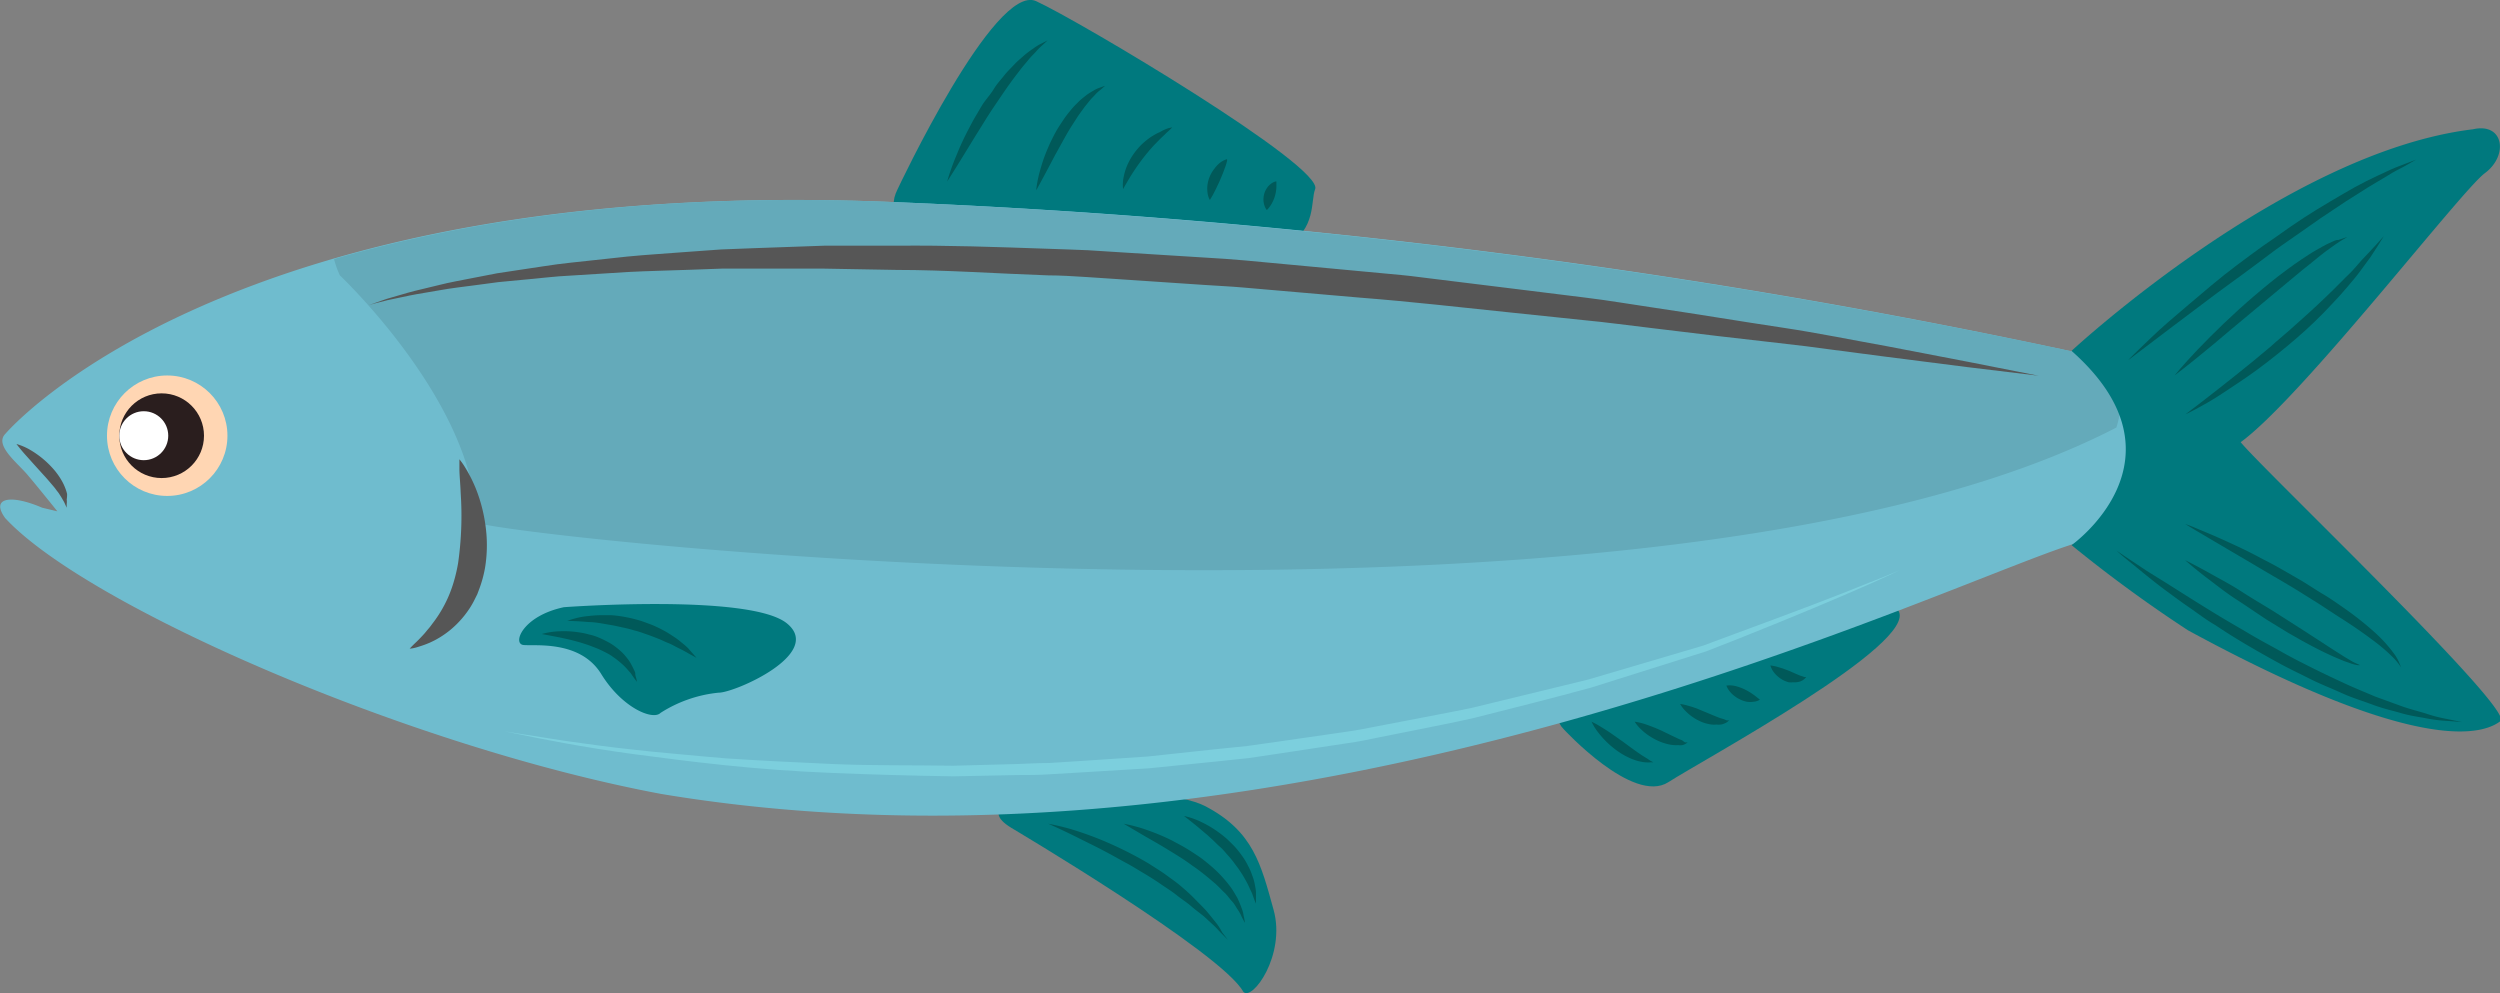 <svg xmlns="http://www.w3.org/2000/svg" viewBox="0 0 193.02 76.67"><rect x="0" y="0" width="193.02" height="76.67" fill="#808080" stroke="none"/><defs><style>.cls-1{fill:#00797e;}.cls-2{fill:#6fbcce;}.cls-3{opacity:0.1;}.cls-4{fill:#565656;}.cls-5{fill:#ffd6b3;}.cls-6{fill:#2a1e1e;}.cls-7{fill:#fff;}.cls-8{fill:#005959;}.cls-9{fill:#7ccfdd;}</style></defs><title>Asset 22</title><g id="Layer_2" data-name="Layer 2"><g id="Layer_1-2" data-name="Layer 1"><path class="cls-1" d="M93.07,62.25c-3.7-1.95-20.1-1.47-15,1.66,0,0,16.27,9.64,17.92,12.66.68.78,3.31-2.83,2.34-6.33S96.77,64.19,93.07,62.25Z"/><path class="cls-1" d="M120.73,56.3s5.36,5.84,8.08,4.09,19.34-10.72,17.76-13.25S116.55,52.11,120.73,56.3Z"/><path class="cls-1" d="M80,.09C76.8-1.37,69.3,14.61,69.3,14.61c-1.88,3.74,5.65,3,10.52,4.19,23.67,4.48,21-2.44,21.72-4.19S83.23,1.56,80,.09Z"/><path class="cls-2" d="M160.68,27.28a536.86,536.86,0,0,0-92-11.69C17.28,13.51.4,33.51.4,33.51c-.83.86.91,2.2,1.69,3.11s2.34,2.86,2.34,2.86l-1.17-.28c-2.47-1.06-4-.77-2.86.8,6.23,6.75,31.17,17.66,50.66,21.3,49.88,8.31,100.27-16.88,109.62-19.48C171.33,34.29,160.68,27.28,160.68,27.28Z"/><path class="cls-1" d="M60.78,48.15C58,45.81,43.54,46.88,43.54,46.88c-3.21.68-4,2.83-3.12,2.92s4.38-.39,6,2.24,4,3.6,4.58,3a10.18,10.18,0,0,1,4.48-1.56C56.69,53.5,63.6,50.49,60.78,48.15Z"/><path class="cls-2" d="M68.72,15.59C50.19,14.84,36.18,17,25.79,20a7.14,7.14,0,0,0,.45,1.26s10.52,9.94,10.52,19.09c3.31,1.17,91.18,11,126.64-7.34a41.76,41.76,0,0,0-3.29-5.84A541.47,541.47,0,0,0,68.72,15.59Z"/><g class="cls-3"><path d="M160.68,27.28a546.1,546.1,0,0,0-92-11.69C50.19,14.84,36.18,17,25.79,20a7.14,7.14,0,0,0,.45,1.26s10.52,9.94,10.52,19.09c3.31,1.17,91.18,11,126.64-7.34C164.47,29.72,162.48,28.3,160.68,27.28Z"/></g><path class="cls-4" d="M36.78,37.83a10.82,10.82,0,0,0-.88-1.76,5.38,5.38,0,0,0-.43-.61l0,.74c0,.46.07,1.12.1,1.89a25.91,25.91,0,0,1-.2,5.38,12.18,12.18,0,0,1-.31,1.36,10.09,10.09,0,0,1-.45,1.26,9.66,9.66,0,0,1-1.24,2.08,4.57,4.57,0,0,1-.33.42c-.11.13-.21.26-.32.38s-.4.43-.57.59c-.33.31-.52.52-.52.52s.27,0,.73-.16a7.31,7.31,0,0,0,.82-.3,6.8,6.8,0,0,0,1-.55,7,7,0,0,0,1.07-.87,7.44,7.44,0,0,0,1-1.22,6.27,6.27,0,0,0,.41-.72l.19-.38.15-.4a9.28,9.28,0,0,0,.45-1.65,10.62,10.62,0,0,0,.14-1.68,10.77,10.77,0,0,0-.11-1.6A12,12,0,0,0,36.78,37.83Z"/><path class="cls-1" d="M173,34.14c4.76-3.48,17-19.4,18.85-20.77s1.46-3.93-.91-3.39c-14.46,1.74-31,17.11-31,17.11,9.42,8.33,0,15,0,15a105.68,105.68,0,0,0,9,6.58c18.39,10,23,7.87,24.12,7S174.52,36.06,173,34.14Z"/><circle class="cls-5" cx="12.91" cy="33.64" r="4.65"/><circle class="cls-6" cx="12.48" cy="33.64" r="3.27"/><circle class="cls-7" cx="11.1" cy="33.64" r="1.89"/><path class="cls-4" d="M5.18,38.14a3.31,3.31,0,0,0-.16-.5,3.7,3.7,0,0,0-.25-.52,4.81,4.81,0,0,0-.33-.51,5.29,5.29,0,0,0-.4-.49,7.23,7.23,0,0,0-1.77-1.42,4.6,4.6,0,0,0-1-.42s.25.34.65.79l.68.76.77.85c.26.28.51.58.74.85s.21.28.32.41.18.26.26.38.14.24.2.34a1.73,1.73,0,0,1,.14.28l.12.26s0-.1,0-.29a1.17,1.17,0,0,0,0-.34A2.31,2.31,0,0,0,5.18,38.14Z"/><path class="cls-8" d="M49,51.83c-.07-.16-.16-.34-.26-.53a3.1,3.1,0,0,0-.4-.58,3.56,3.56,0,0,0-.56-.57,5,5,0,0,0-.69-.5c-.25-.14-.51-.27-.78-.39s-.54-.21-.82-.27a5.85,5.85,0,0,0-.81-.17,7.43,7.43,0,0,0-1.45-.08,5.67,5.67,0,0,0-1.4.21l1.36.26c.4.09.86.18,1.34.32.24.06.48.14.73.22s.49.18.73.27.48.21.7.32.45.23.64.38a5.46,5.46,0,0,1,.55.42,4.93,4.93,0,0,1,.46.43l.36.41.24.35.23.31s0-.14-.08-.38S49.09,52,49,51.83Z"/><path class="cls-8" d="M53.13,50.05a5.73,5.73,0,0,0-.53-.46,5.28,5.28,0,0,0-.67-.49,7.72,7.72,0,0,0-.8-.48,9.11,9.11,0,0,0-.91-.42c-.32-.11-.64-.25-1-.34a10.06,10.06,0,0,0-1-.23,8.75,8.75,0,0,0-1-.13c-.32,0-.64,0-.93,0a8.06,8.06,0,0,0-.83.06,6.15,6.15,0,0,0-1.66.38s.68,0,1.67.09c.49,0,1.06.12,1.66.22.3.05.61.12.92.19a9.31,9.31,0,0,1,.94.24c.32.07.62.19.92.29s.59.22.88.33.55.25.81.35.49.24.71.35.43.21.6.31l.46.26.41.22-.31-.35Z"/><path class="cls-8" d="M93.9,71.26c-.2-.25-.43-.54-.68-.84s-.57-.6-.89-.93a13.77,13.77,0,0,0-1.07-1c-.37-.33-.8-.62-1.22-.93s-.88-.58-1.32-.87A27.76,27.76,0,0,0,86,65.27a25,25,0,0,0-2.52-1,17.65,17.65,0,0,0-2.55-.67s1,.43,2.37,1.12l1.13.56c.4.2.82.42,1.25.65s.86.48,1.31.72.89.52,1.33.78.88.54,1.3.83.85.55,1.22.85.78.55,1.11.84.68.54,1,.8l.78.72c.23.22.41.43.57.59l.51.51L94.37,72C94.24,71.76,94.1,71.51,93.9,71.26Z"/><path class="cls-8" d="M95.84,70.06a7,7,0,0,0-.32-.76c-.16-.26-.31-.55-.52-.83a10.42,10.42,0,0,0-.7-.84,9.79,9.79,0,0,0-.84-.8c-.3-.25-.61-.51-.94-.73s-.66-.44-1-.64-.68-.37-1-.55a16.15,16.15,0,0,0-1.86-.79,11.84,11.84,0,0,0-1.9-.52l1.7,1c.51.29,1.09.62,1.71,1s1.27.77,1.88,1.23c.32.21.62.44.91.67s.57.47.84.7.49.49.73.71.4.48.6.69.3.45.44.64a3,3,0,0,1,.29.53l.25.48s0-.19-.09-.54A2.44,2.44,0,0,0,95.84,70.06Z"/><path class="cls-8" d="M96.88,68.28a3.57,3.57,0,0,0-.2-.69,4,4,0,0,0-.32-.74,5,5,0,0,0-.44-.74,8.48,8.48,0,0,0-.55-.7c-.2-.22-.42-.42-.63-.63a8.5,8.5,0,0,0-.67-.53,8,8,0,0,0-1.29-.77A5.76,5.76,0,0,0,91.41,63s.47.35,1.12.89l.52.44c.19.15.37.33.56.5s.37.37.58.55.38.39.56.6a8.11,8.11,0,0,1,.52.62c.15.22.33.42.46.64a6.5,6.5,0,0,1,.39.63,6.31,6.31,0,0,1,.31.59c.08.19.17.36.24.52l.15.42c.09.24.15.37.15.37s0-.14,0-.4,0-.29,0-.47S96.92,68.5,96.88,68.28Z"/><path class="cls-8" d="M127.18,58.57l-.31-.19c-.44-.28-1-.7-1.56-1.11l-.85-.6c-.27-.19-.54-.36-.77-.5a8.07,8.07,0,0,0-.81-.45,4.2,4.2,0,0,0,.49.8,7,7,0,0,0,1.45,1.42,5.64,5.64,0,0,0,.95.56,3.51,3.51,0,0,0,.48.19,2.85,2.85,0,0,0,.45.12,2.06,2.06,0,0,0,.39.05,1.15,1.15,0,0,0,.31,0l.26,0-.23-.12Z"/><path class="cls-8" d="M129.88,57.16l-.25-.1-.61-.29-.7-.34c-.24-.11-.49-.22-.73-.31s-.47-.18-.67-.24a4.57,4.57,0,0,0-.71-.16,2.89,2.89,0,0,0,.47.57,4.17,4.17,0,0,0,.57.47,4.9,4.9,0,0,0,.73.42,4.13,4.13,0,0,0,.82.28,2.55,2.55,0,0,0,.77.07,1.19,1.19,0,0,0,.32,0,.84.84,0,0,0,.23-.09,1.37,1.37,0,0,0,.18-.12l-.2,0A1.64,1.64,0,0,1,129.88,57.16Z"/><path class="cls-8" d="M133.11,55.53l-.24-.07c-.34-.11-.77-.31-1.22-.49L131,54.7c-.22-.08-.43-.15-.62-.2a4.52,4.52,0,0,0-.66-.15,2.37,2.37,0,0,0,.42.55,3.72,3.72,0,0,0,1.22.83,3,3,0,0,0,.78.21,1.88,1.88,0,0,0,.38,0,1.55,1.55,0,0,0,.35,0,1.16,1.16,0,0,0,.29-.09.67.67,0,0,0,.2-.11l.15-.12-.19,0Z"/><path class="cls-8" d="M134.71,53.23a3.65,3.65,0,0,0-.47-.19,2.77,2.77,0,0,0-.45-.11,2.17,2.17,0,0,0-.5,0,1.56,1.56,0,0,0,.25.44,2,2,0,0,0,.34.34,2.32,2.32,0,0,0,.46.29,2.11,2.11,0,0,0,.53.18,1.62,1.62,0,0,0,.51,0,1.06,1.06,0,0,0,.37-.09l.13-.07-.38-.3A4.75,4.75,0,0,0,134.71,53.23Z"/><path class="cls-8" d="M139,52.17l-.19-.08-.21-.09-.45-.2-.48-.18-.46-.14a3.15,3.15,0,0,0-.52-.1,1.47,1.47,0,0,0,.24.49,1.92,1.92,0,0,0,.37.39,2.08,2.08,0,0,0,.52.32,2,2,0,0,0,.3.1,2,2,0,0,0,.31,0,1.43,1.43,0,0,0,.57-.07,1,1,0,0,0,.35-.22.9.9,0,0,0,.1-.12l-.15,0C139.25,52.25,139.13,52.2,139,52.17Z"/><path class="cls-8" d="M79.79,3.74a7.39,7.39,0,0,0-.71.53c-.24.22-.52.44-.77.71s-.54.54-.79.86-.54.62-.77,1-.5.69-.73,1-.45.73-.67,1.09-.4.73-.59,1.08c-.37.71-.68,1.39-.92,2a16.72,16.72,0,0,0-.71,2s.47-.72,1.13-1.8l1.13-1.84c.42-.66.85-1.39,1.32-2.08s.93-1.39,1.38-2c.23-.32.46-.61.68-.9s.44-.53.64-.78.41-.44.58-.63a4.8,4.8,0,0,1,.47-.47l.43-.4-.52.27A3.47,3.47,0,0,0,79.79,3.74Z"/><path class="cls-8" d="M84.42,7a5.42,5.42,0,0,0-.55.35c-.18.15-.4.31-.59.5s-.4.39-.59.63a8.87,8.87,0,0,0-.56.73c-.17.26-.35.52-.51.79s-.3.55-.44.83-.25.56-.37.83a12.72,12.72,0,0,0-.51,1.51,8.93,8.93,0,0,0-.3,1.53s.31-.55.74-1.36l.73-1.38c.28-.5.55-1,.86-1.55s.62-1,.93-1.49l.47-.65.45-.56c.15-.17.3-.31.42-.45A3.08,3.08,0,0,1,85,6.91l.32-.29-.41.15A2.15,2.15,0,0,0,84.42,7Z"/><path class="cls-8" d="M89.55,10.2a2.76,2.76,0,0,0-.45.23,4.13,4.13,0,0,0-.47.31,5.64,5.64,0,0,0-.46.39,5.07,5.07,0,0,0-.42.46,4.94,4.94,0,0,0-.64,1,4.32,4.32,0,0,0-.21.52,3.77,3.77,0,0,0-.13.49,2.94,2.94,0,0,0-.06,1s.2-.36.5-.86c.15-.25.33-.53.53-.82s.42-.59.65-.88.24-.28.35-.43l.36-.4c.25-.25.47-.49.69-.69s.2-.2.29-.28l.23-.21.2-.2-.28.06A3.27,3.27,0,0,0,89.55,10.2Z"/><path class="cls-8" d="M93.78,13a2.65,2.65,0,0,0-.36.59,2.57,2.57,0,0,0-.19.66,2.14,2.14,0,0,0,0,.61,1.46,1.46,0,0,0,.18.58s.14-.21.29-.5.16-.31.24-.48.17-.35.25-.54.16-.37.23-.55.13-.35.19-.51.09-.29.12-.4,0-.17,0-.17a1.63,1.63,0,0,0-.54.28A2.2,2.2,0,0,0,93.78,13Z"/><path class="cls-8" d="M98.54,14a.94.94,0,0,0-.41.19,1.23,1.23,0,0,0-.3.31,1.49,1.49,0,0,0-.21.43,1.57,1.57,0,0,0-.07.47,1.37,1.37,0,0,0,.06.42,1.09,1.09,0,0,0,.2.4,2.23,2.23,0,0,0,.27-.33,2.26,2.26,0,0,0,.19-.33,2.68,2.68,0,0,0,.15-.37,3.1,3.1,0,0,0,.13-.75c0-.11,0-.22,0-.3S98.54,14,98.54,14Z"/><path class="cls-8" d="M184.29,13.23c-.47.22-1,.46-1.58.75s-1.18.62-1.82,1-1.3.76-2,1.19-1.38.87-2.07,1.35-1.4,1-2.09,1.46c-1.38,1-2.74,2-4,3.06s-2.37,2-3.33,2.83-1.72,1.6-2.26,2.11-.83.83-.83.83l3.39-2.57,3.48-2.62,2-1.46c.67-.5,1.36-1,2-1.49s1.38-1,2.06-1.47l2-1.4,1.91-1.27,1.74-1.1,1.49-.89c.44-.28.84-.48,1.17-.65l1-.57-1.1.42C185.18,12.85,184.76,13,184.29,13.23Z"/><path class="cls-8" d="M182.79,19.61c-.27.28-.58.6-.91,1s-.71.72-1.09,1.12-.81.8-1.24,1.22-.89.84-1.36,1.27-.95.85-1.43,1.28-1,.84-1.45,1.26l-1.43,1.19c-.94.76-1.82,1.47-2.58,2.06s-1.4,1.1-1.86,1.44l-.71.54s.3-.13.8-.4,1.22-.66,2-1.18,1.77-1.15,2.76-1.88,2-1.54,3-2.4,1.93-1.76,2.76-2.66c.42-.44.82-.88,1.18-1.31s.71-.83,1-1.23.56-.76.79-1.08l.56-.86c.3-.48.47-.76.47-.76s-.22.24-.6.67Z"/><path class="cls-8" d="M187.33,55.1c-.54-.17-1.17-.32-1.83-.55l-2.12-.77c-.74-.32-1.52-.63-2.32-1s-1.61-.75-2.43-1.16-1.66-.83-2.47-1.29-1.64-.89-2.43-1.36-1.58-.92-2.33-1.37c-1.5-.91-2.89-1.79-4.07-2.54l-1.61-1-1.23-.82-1.07-.72s.34.32,1,.85,1.54,1.28,2.67,2.13c.57.42,1.18.88,1.85,1.34s1.36,1,2.11,1.43c1.48,1,3.1,1.94,4.76,2.85.82.46,1.68.86,2.51,1.28s1.69.75,2.5,1.12,1.63.61,2.4.9,1.52.45,2.2.65,1.33.28,1.9.39a10.68,10.68,0,0,0,1.48.19l1.29.1-1.27-.26A10.5,10.5,0,0,1,187.33,55.1Z"/><path class="cls-8" d="M184.94,50.61a10.75,10.75,0,0,0-1.53-1.73,24.71,24.71,0,0,0-2.53-2c-.49-.34-1-.7-1.51-1s-1.06-.67-1.6-1l-1.63-.94c-.54-.31-1.08-.59-1.61-.86-1-.55-2-1-2.9-1.41s-1.59-.68-2.1-.9-.81-.31-.81-.31l.74.45,2,1.18,2.77,1.63c1,.6,2.1,1.22,3.16,1.87l1.6,1,1.53,1c1,.63,1.89,1.24,2.63,1.8a13.16,13.16,0,0,1,1.71,1.47,5.52,5.52,0,0,1,.4.49l.13.18-.09-.21A3.56,3.56,0,0,0,184.94,50.61Z"/><path class="cls-8" d="M181.63,51.08c-.18-.11-.41-.24-.67-.4l-.85-.54L178,48.77l-2.44-1.56c-.84-.52-1.67-1-2.47-1.52s-1.54-.91-2.19-1.27c-1.29-.73-2.19-1.17-2.19-1.17s.74.67,1.93,1.56c.59.45,1.29,1,2.05,1.49s1.59,1.07,2.42,1.61l1.26.77c.41.26.84.48,1.24.72.81.45,1.58.85,2.26,1.16.33.16.66.29.94.41s.54.19.74.27a3.07,3.07,0,0,0,.5.12l.17,0-.16-.08A4.48,4.48,0,0,1,181.63,51.08Z"/><path class="cls-8" d="M179.83,18.77c-.31.14-.62.33-1,.54s-.72.45-1.11.7-.79.55-1.2.85c-.82.6-1.66,1.29-2.49,2s-1.62,1.43-2.35,2.13-1.4,1.37-2,2c-1.12,1.17-1.79,2-1.79,2s.87-.65,2.12-1.68c.63-.51,1.35-1.11,2.12-1.77l2.4-2,2.4-2c.39-.31.75-.64,1.12-.92s.69-.57,1-.81.6-.48.87-.66.49-.36.69-.48l.63-.38-.71.24C180.39,18.5,180.14,18.63,179.83,18.77Z"/><path class="cls-4" d="M145.63,26.72c-2.43-.43-5.17-1-8.18-1.45s-6.27-1-9.72-1.51c-1.73-.25-3.49-.56-5.31-.78l-5.57-.69-5.76-.71c-1-.11-1.95-.26-2.94-.35l-3-.28-6-.56c-2-.19-4-.39-6.07-.5L87,19.51l-3-.19c-1-.05-2-.07-3-.11-4-.14-7.94-.28-11.75-.24-1.91,0-3.78,0-5.62,0l-5.38.19-2.58.1-2.5.18c-1.64.13-3.23.22-4.75.37l-4.35.47c-1.38.14-2.68.38-3.91.55l-1.78.27-1.65.32c-1.05.21-2,.37-2.89.6s-1.64.38-2.31.57l-1.69.49-1,.35-.35.13.36-.11,1.05-.27,1.71-.36c.67-.14,1.46-.25,2.33-.41s1.85-.27,2.9-.41l1.65-.22,1.78-.17c1.23-.1,2.53-.28,3.91-.34L48.5,21c1.51-.08,3.1-.11,4.73-.17l2.49-.09,2.57,0,5.35,0,5.58.1c3.79,0,7.71.28,11.68.42,1,0,2,.07,3,.13l3,.2L93,22c1,.07,2,.11,3,.2l3,.26,6,.52c4,.31,7.87.76,11.65,1.15l5.56.58c1.82.17,3.59.42,5.32.62,3.46.43,6.73.81,9.75,1.15l2.22.26,2.11.28,3.9.51,6.35.81,5.54.67-5.48-1.08Z"/><path class="cls-9" d="M142.3,45.79c-1.4.55-3.11,1.2-5.07,1.93l-3.13,1.16-1.7.63-.88.33-.91.27-8,2.36-9,2.19c-1.58.33-3.19.62-4.81.94l-2.45.47c-.82.16-1.65.33-2.48.44l-5.05.73-2.54.36-2.56.26-5.11.55-5.09.34L81,58.91c-.84,0-1.67.05-2.5.08l-4.9.13c-3.22-.05-6.33,0-9.28-.13s-5.74-.27-8.31-.44c-1.29-.1-2.51-.23-3.68-.33S50,58,49,57.89c-2.08-.22-3.89-.48-5.38-.69l-3.45-.54c-.8-.14-1.22-.19-1.22-.19s.43.07,1.22.24,1.95.4,3.43.67,3.29.57,5.37.85,4.43.58,7,.85,5.37.48,8.33.6,6.08.21,9.32.26l4.92-.1c.83,0,1.67,0,2.51-.06l2.53-.15,5.12-.31,5.14-.52,2.57-.27,2.55-.38,5.07-.77c.84-.11,1.67-.29,2.49-.46l2.46-.49c1.63-.33,3.25-.64,4.83-1,3.14-.79,6.17-1.56,9-2.33l8-2.52.92-.29.87-.34,1.68-.66,3.1-1.25c1.94-.79,3.63-1.5,5-2.09,2.77-1.18,4.32-1.94,4.32-1.94l-1.14.48Z"/></g></g></svg>